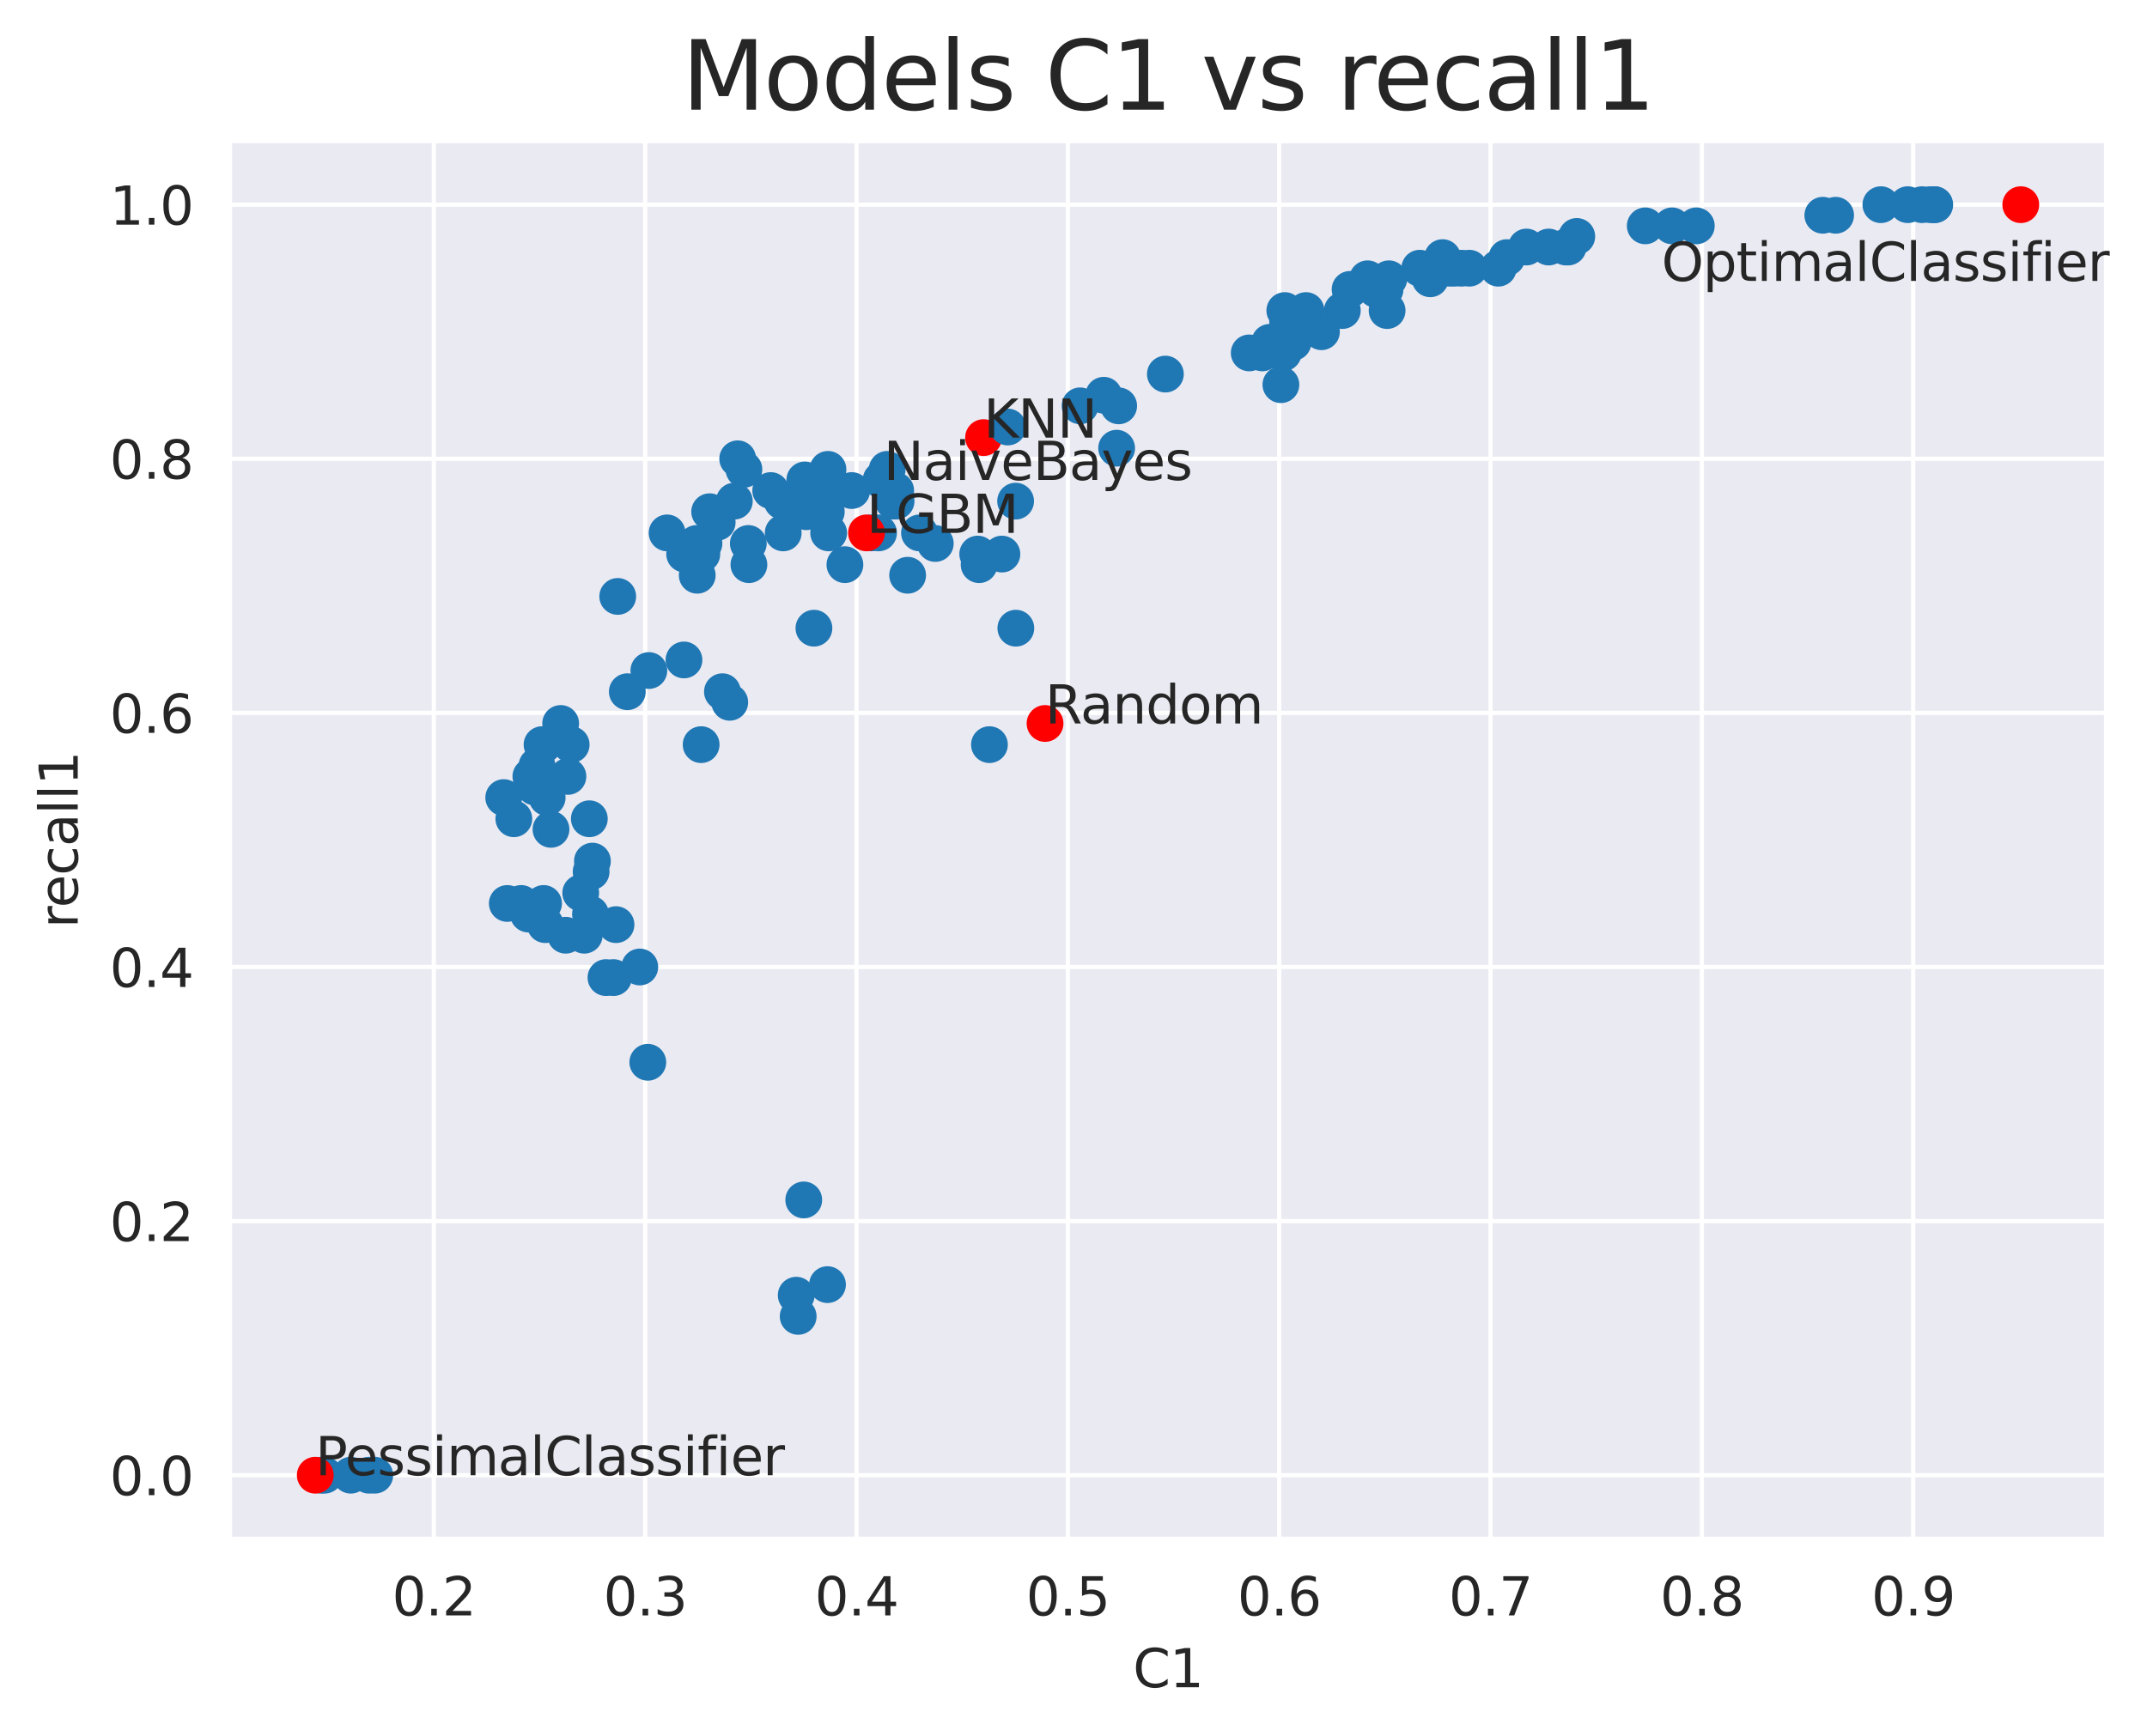 <?xml version="1.0" encoding="utf-8" standalone="no"?>
<!DOCTYPE svg PUBLIC "-//W3C//DTD SVG 1.1//EN"
  "http://www.w3.org/Graphics/SVG/1.1/DTD/svg11.dtd">
<svg xmlns:xlink="http://www.w3.org/1999/xlink" width="408.694pt" height="330.545pt" viewBox="0 0 408.694 330.545" xmlns="http://www.w3.org/2000/svg" version="1.1">
 <defs>
  <style type="text/css">*{stroke-linejoin: round; stroke-linecap: butt}</style>
 </defs>
 <g id="figure_1">
  <g id="patch_1">
   <path d="M 0 330.545 
L 408.694 330.545 
L 408.694 0 
L 0 0 
z
" style="fill: #ffffff"/>
  </g>
  <g id="axes_1">
   <g id="patch_2">
    <path d="M 43.781 292.989 
L 400.901 292.989 
L 400.901 26.877 
L 43.781 26.877 
z
" style="fill: #eaeaf2"/>
   </g>
   <g id="matplotlib.axis_1">
    <g id="xtick_1">
     <g id="line2d_1">
      <path d="M 82.585 292.989 
L 82.585 26.877 
" clip-path="url(#p5be0eecd12)" style="fill: none; stroke: #ffffff; stroke-width: 0.8; stroke-linecap: round"/>
     </g>
     <g id="text_1">
      <!-- 0.2 -->
      <g style="fill: #262626" transform="translate(74.634 307.588) scale(0.1 -0.1)">
       <defs>
        <path id="DejaVuSans-30" d="M 2034 4250 
Q 1547 4250 1301 3770 
Q 1056 3291 1056 2328 
Q 1056 1369 1301 889 
Q 1547 409 2034 409 
Q 2525 409 2770 889 
Q 3016 1369 3016 2328 
Q 3016 3291 2770 3770 
Q 2525 4250 2034 4250 
z
M 2034 4750 
Q 2819 4750 3233 4129 
Q 3647 3509 3647 2328 
Q 3647 1150 3233 529 
Q 2819 -91 2034 -91 
Q 1250 -91 836 529 
Q 422 1150 422 2328 
Q 422 3509 836 4129 
Q 1250 4750 2034 4750 
z
" transform="scale(0.016)"/>
        <path id="DejaVuSans-2e" d="M 684 794 
L 1344 794 
L 1344 0 
L 684 0 
L 684 794 
z
" transform="scale(0.016)"/>
        <path id="DejaVuSans-32" d="M 1228 531 
L 3431 531 
L 3431 0 
L 469 0 
L 469 531 
Q 828 903 1448 1529 
Q 2069 2156 2228 2338 
Q 2531 2678 2651 2914 
Q 2772 3150 2772 3378 
Q 2772 3750 2511 3984 
Q 2250 4219 1831 4219 
Q 1534 4219 1204 4116 
Q 875 4013 500 3803 
L 500 4441 
Q 881 4594 1212 4672 
Q 1544 4750 1819 4750 
Q 2544 4750 2975 4387 
Q 3406 4025 3406 3419 
Q 3406 3131 3298 2873 
Q 3191 2616 2906 2266 
Q 2828 2175 2409 1742 
Q 1991 1309 1228 531 
z
" transform="scale(0.016)"/>
       </defs>
       <use xlink:href="#DejaVuSans-30"/>
       <use xlink:href="#DejaVuSans-2e" x="63.623"/>
       <use xlink:href="#DejaVuSans-32" x="95.41"/>
      </g>
     </g>
    </g>
    <g id="xtick_2">
     <g id="line2d_2">
      <path d="M 122.814 292.989 
L 122.814 26.877 
" clip-path="url(#p5be0eecd12)" style="fill: none; stroke: #ffffff; stroke-width: 0.8; stroke-linecap: round"/>
     </g>
     <g id="text_2">
      <!-- 0.3 -->
      <g style="fill: #262626" transform="translate(114.863 307.588) scale(0.1 -0.1)">
       <defs>
        <path id="DejaVuSans-33" d="M 2597 2516 
Q 3050 2419 3304 2112 
Q 3559 1806 3559 1356 
Q 3559 666 3084 287 
Q 2609 -91 1734 -91 
Q 1441 -91 1130 -33 
Q 819 25 488 141 
L 488 750 
Q 750 597 1062 519 
Q 1375 441 1716 441 
Q 2309 441 2620 675 
Q 2931 909 2931 1356 
Q 2931 1769 2642 2001 
Q 2353 2234 1838 2234 
L 1294 2234 
L 1294 2753 
L 1863 2753 
Q 2328 2753 2575 2939 
Q 2822 3125 2822 3475 
Q 2822 3834 2567 4026 
Q 2313 4219 1838 4219 
Q 1578 4219 1281 4162 
Q 984 4106 628 3988 
L 628 4550 
Q 988 4650 1302 4700 
Q 1616 4750 1894 4750 
Q 2613 4750 3031 4423 
Q 3450 4097 3450 3541 
Q 3450 3153 3228 2886 
Q 3006 2619 2597 2516 
z
" transform="scale(0.016)"/>
       </defs>
       <use xlink:href="#DejaVuSans-30"/>
       <use xlink:href="#DejaVuSans-2e" x="63.623"/>
       <use xlink:href="#DejaVuSans-33" x="95.41"/>
      </g>
     </g>
    </g>
    <g id="xtick_3">
     <g id="line2d_3">
      <path d="M 163.043 292.989 
L 163.043 26.877 
" clip-path="url(#p5be0eecd12)" style="fill: none; stroke: #ffffff; stroke-width: 0.8; stroke-linecap: round"/>
     </g>
     <g id="text_3">
      <!-- 0.4 -->
      <g style="fill: #262626" transform="translate(155.091 307.588) scale(0.1 -0.1)">
       <defs>
        <path id="DejaVuSans-34" d="M 2419 4116 
L 825 1625 
L 2419 1625 
L 2419 4116 
z
M 2253 4666 
L 3047 4666 
L 3047 1625 
L 3713 1625 
L 3713 1100 
L 3047 1100 
L 3047 0 
L 2419 0 
L 2419 1100 
L 313 1100 
L 313 1709 
L 2253 4666 
z
" transform="scale(0.016)"/>
       </defs>
       <use xlink:href="#DejaVuSans-30"/>
       <use xlink:href="#DejaVuSans-2e" x="63.623"/>
       <use xlink:href="#DejaVuSans-34" x="95.41"/>
      </g>
     </g>
    </g>
    <g id="xtick_4">
     <g id="line2d_4">
      <path d="M 203.272 292.989 
L 203.272 26.877 
" clip-path="url(#p5be0eecd12)" style="fill: none; stroke: #ffffff; stroke-width: 0.8; stroke-linecap: round"/>
     </g>
     <g id="text_4">
      <!-- 0.5 -->
      <g style="fill: #262626" transform="translate(195.32 307.588) scale(0.1 -0.1)">
       <defs>
        <path id="DejaVuSans-35" d="M 691 4666 
L 3169 4666 
L 3169 4134 
L 1269 4134 
L 1269 2991 
Q 1406 3038 1543 3061 
Q 1681 3084 1819 3084 
Q 2600 3084 3056 2656 
Q 3513 2228 3513 1497 
Q 3513 744 3044 326 
Q 2575 -91 1722 -91 
Q 1428 -91 1123 -41 
Q 819 9 494 109 
L 494 744 
Q 775 591 1075 516 
Q 1375 441 1709 441 
Q 2250 441 2565 725 
Q 2881 1009 2881 1497 
Q 2881 1984 2565 2268 
Q 2250 2553 1709 2553 
Q 1456 2553 1204 2497 
Q 953 2441 691 2322 
L 691 4666 
z
" transform="scale(0.016)"/>
       </defs>
       <use xlink:href="#DejaVuSans-30"/>
       <use xlink:href="#DejaVuSans-2e" x="63.623"/>
       <use xlink:href="#DejaVuSans-35" x="95.41"/>
      </g>
     </g>
    </g>
    <g id="xtick_5">
     <g id="line2d_5">
      <path d="M 243.501 292.989 
L 243.501 26.877 
" clip-path="url(#p5be0eecd12)" style="fill: none; stroke: #ffffff; stroke-width: 0.8; stroke-linecap: round"/>
     </g>
     <g id="text_5">
      <!-- 0.6 -->
      <g style="fill: #262626" transform="translate(235.549 307.588) scale(0.1 -0.1)">
       <defs>
        <path id="DejaVuSans-36" d="M 2113 2584 
Q 1688 2584 1439 2293 
Q 1191 2003 1191 1497 
Q 1191 994 1439 701 
Q 1688 409 2113 409 
Q 2538 409 2786 701 
Q 3034 994 3034 1497 
Q 3034 2003 2786 2293 
Q 2538 2584 2113 2584 
z
M 3366 4563 
L 3366 3988 
Q 3128 4100 2886 4159 
Q 2644 4219 2406 4219 
Q 1781 4219 1451 3797 
Q 1122 3375 1075 2522 
Q 1259 2794 1537 2939 
Q 1816 3084 2150 3084 
Q 2853 3084 3261 2657 
Q 3669 2231 3669 1497 
Q 3669 778 3244 343 
Q 2819 -91 2113 -91 
Q 1303 -91 875 529 
Q 447 1150 447 2328 
Q 447 3434 972 4092 
Q 1497 4750 2381 4750 
Q 2619 4750 2861 4703 
Q 3103 4656 3366 4563 
z
" transform="scale(0.016)"/>
       </defs>
       <use xlink:href="#DejaVuSans-30"/>
       <use xlink:href="#DejaVuSans-2e" x="63.623"/>
       <use xlink:href="#DejaVuSans-36" x="95.41"/>
      </g>
     </g>
    </g>
    <g id="xtick_6">
     <g id="line2d_6">
      <path d="M 283.729 292.989 
L 283.729 26.877 
" clip-path="url(#p5be0eecd12)" style="fill: none; stroke: #ffffff; stroke-width: 0.8; stroke-linecap: round"/>
     </g>
     <g id="text_6">
      <!-- 0.7 -->
      <g style="fill: #262626" transform="translate(275.778 307.588) scale(0.1 -0.1)">
       <defs>
        <path id="DejaVuSans-37" d="M 525 4666 
L 3525 4666 
L 3525 4397 
L 1831 0 
L 1172 0 
L 2766 4134 
L 525 4134 
L 525 4666 
z
" transform="scale(0.016)"/>
       </defs>
       <use xlink:href="#DejaVuSans-30"/>
       <use xlink:href="#DejaVuSans-2e" x="63.623"/>
       <use xlink:href="#DejaVuSans-37" x="95.41"/>
      </g>
     </g>
    </g>
    <g id="xtick_7">
     <g id="line2d_7">
      <path d="M 323.958 292.989 
L 323.958 26.877 
" clip-path="url(#p5be0eecd12)" style="fill: none; stroke: #ffffff; stroke-width: 0.8; stroke-linecap: round"/>
     </g>
     <g id="text_7">
      <!-- 0.8 -->
      <g style="fill: #262626" transform="translate(316.007 307.588) scale(0.1 -0.1)">
       <defs>
        <path id="DejaVuSans-38" d="M 2034 2216 
Q 1584 2216 1326 1975 
Q 1069 1734 1069 1313 
Q 1069 891 1326 650 
Q 1584 409 2034 409 
Q 2484 409 2743 651 
Q 3003 894 3003 1313 
Q 3003 1734 2745 1975 
Q 2488 2216 2034 2216 
z
M 1403 2484 
Q 997 2584 770 2862 
Q 544 3141 544 3541 
Q 544 4100 942 4425 
Q 1341 4750 2034 4750 
Q 2731 4750 3128 4425 
Q 3525 4100 3525 3541 
Q 3525 3141 3298 2862 
Q 3072 2584 2669 2484 
Q 3125 2378 3379 2068 
Q 3634 1759 3634 1313 
Q 3634 634 3220 271 
Q 2806 -91 2034 -91 
Q 1263 -91 848 271 
Q 434 634 434 1313 
Q 434 1759 690 2068 
Q 947 2378 1403 2484 
z
M 1172 3481 
Q 1172 3119 1398 2916 
Q 1625 2713 2034 2713 
Q 2441 2713 2670 2916 
Q 2900 3119 2900 3481 
Q 2900 3844 2670 4047 
Q 2441 4250 2034 4250 
Q 1625 4250 1398 4047 
Q 1172 3844 1172 3481 
z
" transform="scale(0.016)"/>
       </defs>
       <use xlink:href="#DejaVuSans-30"/>
       <use xlink:href="#DejaVuSans-2e" x="63.623"/>
       <use xlink:href="#DejaVuSans-38" x="95.41"/>
      </g>
     </g>
    </g>
    <g id="xtick_8">
     <g id="line2d_8">
      <path d="M 364.187 292.989 
L 364.187 26.877 
" clip-path="url(#p5be0eecd12)" style="fill: none; stroke: #ffffff; stroke-width: 0.8; stroke-linecap: round"/>
     </g>
     <g id="text_8">
      <!-- 0.9 -->
      <g style="fill: #262626" transform="translate(356.236 307.588) scale(0.1 -0.1)">
       <defs>
        <path id="DejaVuSans-39" d="M 703 97 
L 703 672 
Q 941 559 1184 500 
Q 1428 441 1663 441 
Q 2288 441 2617 861 
Q 2947 1281 2994 2138 
Q 2813 1869 2534 1725 
Q 2256 1581 1919 1581 
Q 1219 1581 811 2004 
Q 403 2428 403 3163 
Q 403 3881 828 4315 
Q 1253 4750 1959 4750 
Q 2769 4750 3195 4129 
Q 3622 3509 3622 2328 
Q 3622 1225 3098 567 
Q 2575 -91 1691 -91 
Q 1453 -91 1209 -44 
Q 966 3 703 97 
z
M 1959 2075 
Q 2384 2075 2632 2365 
Q 2881 2656 2881 3163 
Q 2881 3666 2632 3958 
Q 2384 4250 1959 4250 
Q 1534 4250 1286 3958 
Q 1038 3666 1038 3163 
Q 1038 2656 1286 2365 
Q 1534 2075 1959 2075 
z
" transform="scale(0.016)"/>
       </defs>
       <use xlink:href="#DejaVuSans-30"/>
       <use xlink:href="#DejaVuSans-2e" x="63.623"/>
       <use xlink:href="#DejaVuSans-39" x="95.41"/>
      </g>
     </g>
    </g>
    <g id="text_9">
     <!-- C1 -->
     <g style="fill: #262626" transform="translate(215.669 321.266) scale(0.1 -0.1)">
      <defs>
       <path id="DejaVuSans-43" d="M 4122 4306 
L 4122 3641 
Q 3803 3938 3442 4084 
Q 3081 4231 2675 4231 
Q 1875 4231 1450 3742 
Q 1025 3253 1025 2328 
Q 1025 1406 1450 917 
Q 1875 428 2675 428 
Q 3081 428 3442 575 
Q 3803 722 4122 1019 
L 4122 359 
Q 3791 134 3420 21 
Q 3050 -91 2638 -91 
Q 1578 -91 968 557 
Q 359 1206 359 2328 
Q 359 3453 968 4101 
Q 1578 4750 2638 4750 
Q 3056 4750 3426 4639 
Q 3797 4528 4122 4306 
z
" transform="scale(0.016)"/>
       <path id="DejaVuSans-31" d="M 794 531 
L 1825 531 
L 1825 4091 
L 703 3866 
L 703 4441 
L 1819 4666 
L 2450 4666 
L 2450 531 
L 3481 531 
L 3481 0 
L 794 0 
L 794 531 
z
" transform="scale(0.016)"/>
      </defs>
      <use xlink:href="#DejaVuSans-43"/>
      <use xlink:href="#DejaVuSans-31" x="69.824"/>
     </g>
    </g>
   </g>
   <g id="matplotlib.axis_2">
    <g id="ytick_1">
     <g id="line2d_9">
      <path d="M 43.781 280.893 
L 400.901 280.893 
" clip-path="url(#p5be0eecd12)" style="fill: none; stroke: #ffffff; stroke-width: 0.8; stroke-linecap: round"/>
     </g>
     <g id="text_10">
      <!-- 0.0 -->
      <g style="fill: #262626" transform="translate(20.878 284.692) scale(0.1 -0.1)">
       <use xlink:href="#DejaVuSans-30"/>
       <use xlink:href="#DejaVuSans-2e" x="63.623"/>
       <use xlink:href="#DejaVuSans-30" x="95.41"/>
      </g>
     </g>
    </g>
    <g id="ytick_2">
     <g id="line2d_10">
      <path d="M 43.781 232.509 
L 400.901 232.509 
" clip-path="url(#p5be0eecd12)" style="fill: none; stroke: #ffffff; stroke-width: 0.8; stroke-linecap: round"/>
     </g>
     <g id="text_11">
      <!-- 0.2 -->
      <g style="fill: #262626" transform="translate(20.878 236.308) scale(0.1 -0.1)">
       <use xlink:href="#DejaVuSans-30"/>
       <use xlink:href="#DejaVuSans-2e" x="63.623"/>
       <use xlink:href="#DejaVuSans-32" x="95.41"/>
      </g>
     </g>
    </g>
    <g id="ytick_3">
     <g id="line2d_11">
      <path d="M 43.781 184.125 
L 400.901 184.125 
" clip-path="url(#p5be0eecd12)" style="fill: none; stroke: #ffffff; stroke-width: 0.8; stroke-linecap: round"/>
     </g>
     <g id="text_12">
      <!-- 0.4 -->
      <g style="fill: #262626" transform="translate(20.878 187.924) scale(0.1 -0.1)">
       <use xlink:href="#DejaVuSans-30"/>
       <use xlink:href="#DejaVuSans-2e" x="63.623"/>
       <use xlink:href="#DejaVuSans-34" x="95.41"/>
      </g>
     </g>
    </g>
    <g id="ytick_4">
     <g id="line2d_12">
      <path d="M 43.781 135.741 
L 400.901 135.741 
" clip-path="url(#p5be0eecd12)" style="fill: none; stroke: #ffffff; stroke-width: 0.8; stroke-linecap: round"/>
     </g>
     <g id="text_13">
      <!-- 0.6 -->
      <g style="fill: #262626" transform="translate(20.878 139.54) scale(0.1 -0.1)">
       <use xlink:href="#DejaVuSans-30"/>
       <use xlink:href="#DejaVuSans-2e" x="63.623"/>
       <use xlink:href="#DejaVuSans-36" x="95.41"/>
      </g>
     </g>
    </g>
    <g id="ytick_5">
     <g id="line2d_13">
      <path d="M 43.781 87.357 
L 400.901 87.357 
" clip-path="url(#p5be0eecd12)" style="fill: none; stroke: #ffffff; stroke-width: 0.8; stroke-linecap: round"/>
     </g>
     <g id="text_14">
      <!-- 0.8 -->
      <g style="fill: #262626" transform="translate(20.878 91.156) scale(0.1 -0.1)">
       <use xlink:href="#DejaVuSans-30"/>
       <use xlink:href="#DejaVuSans-2e" x="63.623"/>
       <use xlink:href="#DejaVuSans-38" x="95.41"/>
      </g>
     </g>
    </g>
    <g id="ytick_6">
     <g id="line2d_14">
      <path d="M 43.781 38.973 
L 400.901 38.973 
" clip-path="url(#p5be0eecd12)" style="fill: none; stroke: #ffffff; stroke-width: 0.8; stroke-linecap: round"/>
     </g>
     <g id="text_15">
      <!-- 1.0 -->
      <g style="fill: #262626" transform="translate(20.878 42.772) scale(0.1 -0.1)">
       <use xlink:href="#DejaVuSans-31"/>
       <use xlink:href="#DejaVuSans-2e" x="63.623"/>
       <use xlink:href="#DejaVuSans-30" x="95.41"/>
      </g>
     </g>
    </g>
    <g id="text_16">
     <!-- recall1 -->
     <g style="fill: #262626" transform="translate(14.798 176.725) rotate(-90) scale(0.1 -0.1)">
      <defs>
       <path id="DejaVuSans-72" d="M 2631 2963 
Q 2534 3019 2420 3045 
Q 2306 3072 2169 3072 
Q 1681 3072 1420 2755 
Q 1159 2438 1159 1844 
L 1159 0 
L 581 0 
L 581 3500 
L 1159 3500 
L 1159 2956 
Q 1341 3275 1631 3429 
Q 1922 3584 2338 3584 
Q 2397 3584 2469 3576 
Q 2541 3569 2628 3553 
L 2631 2963 
z
" transform="scale(0.016)"/>
       <path id="DejaVuSans-65" d="M 3597 1894 
L 3597 1613 
L 953 1613 
Q 991 1019 1311 708 
Q 1631 397 2203 397 
Q 2534 397 2845 478 
Q 3156 559 3463 722 
L 3463 178 
Q 3153 47 2828 -22 
Q 2503 -91 2169 -91 
Q 1331 -91 842 396 
Q 353 884 353 1716 
Q 353 2575 817 3079 
Q 1281 3584 2069 3584 
Q 2775 3584 3186 3129 
Q 3597 2675 3597 1894 
z
M 3022 2063 
Q 3016 2534 2758 2815 
Q 2500 3097 2075 3097 
Q 1594 3097 1305 2825 
Q 1016 2553 972 2059 
L 3022 2063 
z
" transform="scale(0.016)"/>
       <path id="DejaVuSans-63" d="M 3122 3366 
L 3122 2828 
Q 2878 2963 2633 3030 
Q 2388 3097 2138 3097 
Q 1578 3097 1268 2742 
Q 959 2388 959 1747 
Q 959 1106 1268 751 
Q 1578 397 2138 397 
Q 2388 397 2633 464 
Q 2878 531 3122 666 
L 3122 134 
Q 2881 22 2623 -34 
Q 2366 -91 2075 -91 
Q 1284 -91 818 406 
Q 353 903 353 1747 
Q 353 2603 823 3093 
Q 1294 3584 2113 3584 
Q 2378 3584 2631 3529 
Q 2884 3475 3122 3366 
z
" transform="scale(0.016)"/>
       <path id="DejaVuSans-61" d="M 2194 1759 
Q 1497 1759 1228 1600 
Q 959 1441 959 1056 
Q 959 750 1161 570 
Q 1363 391 1709 391 
Q 2188 391 2477 730 
Q 2766 1069 2766 1631 
L 2766 1759 
L 2194 1759 
z
M 3341 1997 
L 3341 0 
L 2766 0 
L 2766 531 
Q 2569 213 2275 61 
Q 1981 -91 1556 -91 
Q 1019 -91 701 211 
Q 384 513 384 1019 
Q 384 1609 779 1909 
Q 1175 2209 1959 2209 
L 2766 2209 
L 2766 2266 
Q 2766 2663 2505 2880 
Q 2244 3097 1772 3097 
Q 1472 3097 1187 3025 
Q 903 2953 641 2809 
L 641 3341 
Q 956 3463 1253 3523 
Q 1550 3584 1831 3584 
Q 2591 3584 2966 3190 
Q 3341 2797 3341 1997 
z
" transform="scale(0.016)"/>
       <path id="DejaVuSans-6c" d="M 603 4863 
L 1178 4863 
L 1178 0 
L 603 0 
L 603 4863 
z
" transform="scale(0.016)"/>
      </defs>
      <use xlink:href="#DejaVuSans-72"/>
      <use xlink:href="#DejaVuSans-65" x="38.863"/>
      <use xlink:href="#DejaVuSans-63" x="100.387"/>
      <use xlink:href="#DejaVuSans-61" x="155.367"/>
      <use xlink:href="#DejaVuSans-6c" x="216.646"/>
      <use xlink:href="#DejaVuSans-6c" x="244.43"/>
      <use xlink:href="#DejaVuSans-31" x="272.213"/>
     </g>
    </g>
   </g>
   <g id="PathCollection_1">
    <defs>
     <path id="C0_0_90211c03c5" d="M 0 3 
C 0.796 3 1.559 2.684 2.121 2.121 
C 2.684 1.559 3 0.796 3 -0 
C 3 -0.796 2.684 -1.559 2.121 -2.121 
C 1.559 -2.684 0.796 -3 0 -3 
C -0.796 -3 -1.559 -2.684 -2.121 -2.121 
C -2.684 -1.559 -3 -0.796 -3 0 
C -3 0.796 -2.684 1.559 -2.121 2.121 
C -1.559 2.684 -0.796 3 0 3 
z
"/>
    </defs>
    <g clip-path="url(#p5be0eecd12)">
     <use xlink:href="#C0_0_90211c03c5" x="193.372" y="119.613" style="fill: #1f77b4; stroke: #1f77b4"/>
    </g>
    <g clip-path="url(#p5be0eecd12)">
     <use xlink:href="#C0_0_90211c03c5" x="188.346" y="141.789" style="fill: #1f77b4; stroke: #1f77b4"/>
    </g>
    <g clip-path="url(#p5be0eecd12)">
     <use xlink:href="#C0_0_90211c03c5" x="154.938" y="119.613" style="fill: #1f77b4; stroke: #1f77b4"/>
    </g>
    <g clip-path="url(#p5be0eecd12)">
     <use xlink:href="#C0_0_90211c03c5" x="190.717" y="105.501" style="fill: #1f77b4; stroke: #1f77b4"/>
    </g>
    <g clip-path="url(#p5be0eecd12)">
     <use xlink:href="#C0_0_90211c03c5" x="186.114" y="105.501" style="fill: #1f77b4; stroke: #1f77b4"/>
    </g>
    <g clip-path="url(#p5be0eecd12)">
     <use xlink:href="#C0_0_90211c03c5" x="168.198" y="91.389" style="fill: #ff0000; stroke: #ff0000"/>
    </g>
    <g clip-path="url(#p5be0eecd12)">
     <use xlink:href="#C0_0_90211c03c5" x="322.901" y="43.005" style="fill: #1f77b4; stroke: #1f77b4"/>
    </g>
    <g clip-path="url(#p5be0eecd12)">
     <use xlink:href="#C0_0_90211c03c5" x="286.839" y="49.053" style="fill: #1f77b4; stroke: #1f77b4"/>
    </g>
    <g clip-path="url(#p5be0eecd12)">
     <use xlink:href="#C0_0_90211c03c5" x="279.687" y="51.069" style="fill: #1f77b4; stroke: #1f77b4"/>
    </g>
    <g clip-path="url(#p5be0eecd12)">
     <use xlink:href="#C0_0_90211c03c5" x="290.567" y="47.037" style="fill: #1f77b4; stroke: #1f77b4"/>
    </g>
    <g clip-path="url(#p5be0eecd12)">
     <use xlink:href="#C0_0_90211c03c5" x="349.42" y="40.989" style="fill: #1f77b4; stroke: #1f77b4"/>
    </g>
    <g clip-path="url(#p5be0eecd12)">
     <use xlink:href="#C0_0_90211c03c5" x="212.558" y="85.341" style="fill: #1f77b4; stroke: #1f77b4"/>
    </g>
    <g clip-path="url(#p5be0eecd12)">
     <use xlink:href="#C0_0_90211c03c5" x="193.328" y="95.421" style="fill: #1f77b4; stroke: #1f77b4"/>
    </g>
    <g clip-path="url(#p5be0eecd12)">
     <use xlink:href="#C0_0_90211c03c5" x="157.738" y="101.469" style="fill: #1f77b4; stroke: #1f77b4"/>
    </g>
    <g clip-path="url(#p5be0eecd12)">
     <use xlink:href="#C0_0_90211c03c5" x="154.492" y="93.405" style="fill: #1f77b4; stroke: #1f77b4"/>
    </g>
    <g clip-path="url(#p5be0eecd12)">
     <use xlink:href="#C0_0_90211c03c5" x="133.465" y="141.789" style="fill: #1f77b4; stroke: #1f77b4"/>
    </g>
    <g clip-path="url(#p5be0eecd12)">
     <use xlink:href="#C0_0_90211c03c5" x="61.781" y="280.893" style="fill: #1f77b4; stroke: #1f77b4"/>
    </g>
    <g clip-path="url(#p5be0eecd12)">
     <use xlink:href="#C0_0_90211c03c5" x="123.313" y="202.269" style="fill: #1f77b4; stroke: #1f77b4"/>
    </g>
    <g clip-path="url(#p5be0eecd12)">
     <use xlink:href="#C0_0_90211c03c5" x="115.348" y="186.141" style="fill: #1f77b4; stroke: #1f77b4"/>
    </g>
    <g clip-path="url(#p5be0eecd12)">
     <use xlink:href="#C0_0_90211c03c5" x="107.684" y="178.077" style="fill: #1f77b4; stroke: #1f77b4"/>
    </g>
    <g clip-path="url(#p5be0eecd12)">
     <use xlink:href="#C0_0_90211c03c5" x="157.518" y="244.605" style="fill: #1f77b4; stroke: #1f77b4"/>
    </g>
    <g clip-path="url(#p5be0eecd12)">
     <use xlink:href="#C0_0_90211c03c5" x="186.381" y="107.517" style="fill: #1f77b4; stroke: #1f77b4"/>
    </g>
    <g clip-path="url(#p5be0eecd12)">
     <use xlink:href="#C0_0_90211c03c5" x="138.914" y="133.725" style="fill: #1f77b4; stroke: #1f77b4"/>
    </g>
    <g clip-path="url(#p5be0eecd12)">
     <use xlink:href="#C0_0_90211c03c5" x="187.226" y="83.325" style="fill: #ff0000; stroke: #ff0000"/>
    </g>
    <g clip-path="url(#p5be0eecd12)">
     <use xlink:href="#C0_0_90211c03c5" x="168.158" y="91.389" style="fill: #1f77b4; stroke: #1f77b4"/>
    </g>
    <g clip-path="url(#p5be0eecd12)">
     <use xlink:href="#C0_0_90211c03c5" x="168.882" y="89.373" style="fill: #1f77b4; stroke: #1f77b4"/>
    </g>
    <g clip-path="url(#p5be0eecd12)">
     <use xlink:href="#C0_0_90211c03c5" x="156.786" y="93.405" style="fill: #1f77b4; stroke: #1f77b4"/>
    </g>
    <g clip-path="url(#p5be0eecd12)">
     <use xlink:href="#C0_0_90211c03c5" x="256.997" y="55.101" style="fill: #1f77b4; stroke: #1f77b4"/>
    </g>
    <g clip-path="url(#p5be0eecd12)">
     <use xlink:href="#C0_0_90211c03c5" x="255.519" y="59.133" style="fill: #1f77b4; stroke: #1f77b4"/>
    </g>
    <g clip-path="url(#p5be0eecd12)">
     <use xlink:href="#C0_0_90211c03c5" x="245.765" y="61.149" style="fill: #1f77b4; stroke: #1f77b4"/>
    </g>
    <g clip-path="url(#p5be0eecd12)">
     <use xlink:href="#C0_0_90211c03c5" x="244.572" y="59.133" style="fill: #1f77b4; stroke: #1f77b4"/>
    </g>
    <g clip-path="url(#p5be0eecd12)">
     <use xlink:href="#C0_0_90211c03c5" x="248.603" y="59.133" style="fill: #1f77b4; stroke: #1f77b4"/>
    </g>
    <g clip-path="url(#p5be0eecd12)">
     <use xlink:href="#C0_0_90211c03c5" x="261.943" y="55.101" style="fill: #1f77b4; stroke: #1f77b4"/>
    </g>
    <g clip-path="url(#p5be0eecd12)">
     <use xlink:href="#C0_0_90211c03c5" x="140.427" y="87.357" style="fill: #1f77b4; stroke: #1f77b4"/>
    </g>
    <g clip-path="url(#p5be0eecd12)">
     <use xlink:href="#C0_0_90211c03c5" x="141.608" y="89.373" style="fill: #1f77b4; stroke: #1f77b4"/>
    </g>
    <g clip-path="url(#p5be0eecd12)">
     <use xlink:href="#C0_0_90211c03c5" x="139.785" y="95.421" style="fill: #1f77b4; stroke: #1f77b4"/>
    </g>
    <g clip-path="url(#p5be0eecd12)">
     <use xlink:href="#C0_0_90211c03c5" x="135.087" y="97.437" style="fill: #1f77b4; stroke: #1f77b4"/>
    </g>
    <g clip-path="url(#p5be0eecd12)">
     <use xlink:href="#C0_0_90211c03c5" x="136.52" y="99.453" style="fill: #1f77b4; stroke: #1f77b4"/>
    </g>
    <g clip-path="url(#p5be0eecd12)">
     <use xlink:href="#C0_0_90211c03c5" x="134.004" y="103.485" style="fill: #1f77b4; stroke: #1f77b4"/>
    </g>
    <g clip-path="url(#p5be0eecd12)">
     <use xlink:href="#C0_0_90211c03c5" x="103.181" y="141.789" style="fill: #1f77b4; stroke: #1f77b4"/>
    </g>
    <g clip-path="url(#p5be0eecd12)">
     <use xlink:href="#C0_0_90211c03c5" x="108.106" y="147.837" style="fill: #1f77b4; stroke: #1f77b4"/>
    </g>
    <g clip-path="url(#p5be0eecd12)">
     <use xlink:href="#C0_0_90211c03c5" x="102.217" y="145.821" style="fill: #1f77b4; stroke: #1f77b4"/>
    </g>
    <g clip-path="url(#p5be0eecd12)">
     <use xlink:href="#C0_0_90211c03c5" x="101.055" y="147.837" style="fill: #1f77b4; stroke: #1f77b4"/>
    </g>
    <g clip-path="url(#p5be0eecd12)">
     <use xlink:href="#C0_0_90211c03c5" x="101.696" y="147.837" style="fill: #1f77b4; stroke: #1f77b4"/>
    </g>
    <g clip-path="url(#p5be0eecd12)">
     <use xlink:href="#C0_0_90211c03c5" x="101.806" y="149.853" style="fill: #1f77b4; stroke: #1f77b4"/>
    </g>
    <g clip-path="url(#p5be0eecd12)">
     <use xlink:href="#C0_0_90211c03c5" x="300.15" y="45.021" style="fill: #1f77b4; stroke: #1f77b4"/>
    </g>
    <g clip-path="url(#p5be0eecd12)">
     <use xlink:href="#C0_0_90211c03c5" x="272.258" y="53.085" style="fill: #1f77b4; stroke: #1f77b4"/>
    </g>
    <g clip-path="url(#p5be0eecd12)">
     <use xlink:href="#C0_0_90211c03c5" x="246.141" y="65.181" style="fill: #1f77b4; stroke: #1f77b4"/>
    </g>
    <g clip-path="url(#p5be0eecd12)">
     <use xlink:href="#C0_0_90211c03c5" x="367.456" y="38.973" style="fill: #1f77b4; stroke: #1f77b4"/>
    </g>
    <g clip-path="url(#p5be0eecd12)">
     <use xlink:href="#C0_0_90211c03c5" x="278.189" y="51.069" style="fill: #1f77b4; stroke: #1f77b4"/>
    </g>
    <g clip-path="url(#p5be0eecd12)">
     <use xlink:href="#C0_0_90211c03c5" x="251.548" y="63.165" style="fill: #1f77b4; stroke: #1f77b4"/>
    </g>
    <g clip-path="url(#p5be0eecd12)">
     <use xlink:href="#C0_0_90211c03c5" x="365.866" y="38.973" style="fill: #1f77b4; stroke: #1f77b4"/>
    </g>
    <g clip-path="url(#p5be0eecd12)">
     <use xlink:href="#C0_0_90211c03c5" x="294.794" y="47.037" style="fill: #1f77b4; stroke: #1f77b4"/>
    </g>
    <g clip-path="url(#p5be0eecd12)">
     <use xlink:href="#C0_0_90211c03c5" x="264.044" y="59.133" style="fill: #1f77b4; stroke: #1f77b4"/>
    </g>
    <g clip-path="url(#p5be0eecd12)">
     <use xlink:href="#C0_0_90211c03c5" x="191.832" y="81.309" style="fill: #1f77b4; stroke: #1f77b4"/>
    </g>
    <g clip-path="url(#p5be0eecd12)">
     <use xlink:href="#C0_0_90211c03c5" x="170.2" y="93.405" style="fill: #1f77b4; stroke: #1f77b4"/>
    </g>
    <g clip-path="url(#p5be0eecd12)">
     <use xlink:href="#C0_0_90211c03c5" x="146.709" y="93.405" style="fill: #1f77b4; stroke: #1f77b4"/>
    </g>
    <g clip-path="url(#p5be0eecd12)">
     <use xlink:href="#C0_0_90211c03c5" x="298.498" y="47.037" style="fill: #1f77b4; stroke: #1f77b4"/>
    </g>
    <g clip-path="url(#p5be0eecd12)">
     <use xlink:href="#C0_0_90211c03c5" x="142.447" y="103.485" style="fill: #1f77b4; stroke: #1f77b4"/>
    </g>
    <g clip-path="url(#p5be0eecd12)">
     <use xlink:href="#C0_0_90211c03c5" x="167.728" y="91.389" style="fill: #1f77b4; stroke: #1f77b4"/>
    </g>
    <g clip-path="url(#p5be0eecd12)">
     <use xlink:href="#C0_0_90211c03c5" x="298.095" y="47.037" style="fill: #1f77b4; stroke: #1f77b4"/>
    </g>
    <g clip-path="url(#p5be0eecd12)">
     <use xlink:href="#C0_0_90211c03c5" x="130.197" y="125.661" style="fill: #1f77b4; stroke: #1f77b4"/>
    </g>
    <g clip-path="url(#p5be0eecd12)">
     <use xlink:href="#C0_0_90211c03c5" x="160.834" y="107.517" style="fill: #1f77b4; stroke: #1f77b4"/>
    </g>
    <g clip-path="url(#p5be0eecd12)">
     <use xlink:href="#C0_0_90211c03c5" x="119.415" y="131.709" style="fill: #1f77b4; stroke: #1f77b4"/>
    </g>
    <g clip-path="url(#p5be0eecd12)">
     <use xlink:href="#C0_0_90211c03c5" x="108.725" y="141.789" style="fill: #1f77b4; stroke: #1f77b4"/>
    </g>
    <g clip-path="url(#p5be0eecd12)">
     <use xlink:href="#C0_0_90211c03c5" x="112.77" y="163.965" style="fill: #1f77b4; stroke: #1f77b4"/>
    </g>
    <g clip-path="url(#p5be0eecd12)">
     <use xlink:href="#C0_0_90211c03c5" x="285.2" y="51.069" style="fill: #1f77b4; stroke: #1f77b4"/>
    </g>
    <g clip-path="url(#p5be0eecd12)">
     <use xlink:href="#C0_0_90211c03c5" x="104.885" y="157.917" style="fill: #1f77b4; stroke: #1f77b4"/>
    </g>
    <g clip-path="url(#p5be0eecd12)">
     <use xlink:href="#C0_0_90211c03c5" x="112.404" y="174.045" style="fill: #1f77b4; stroke: #1f77b4"/>
    </g>
    <g clip-path="url(#p5be0eecd12)">
     <use xlink:href="#C0_0_90211c03c5" x="243.827" y="73.245" style="fill: #1f77b4; stroke: #1f77b4"/>
    </g>
    <g clip-path="url(#p5be0eecd12)">
     <use xlink:href="#C0_0_90211c03c5" x="117.258" y="176.061" style="fill: #1f77b4; stroke: #1f77b4"/>
    </g>
    <g clip-path="url(#p5be0eecd12)">
     <use xlink:href="#C0_0_90211c03c5" x="121.785" y="184.125" style="fill: #1f77b4; stroke: #1f77b4"/>
    </g>
    <g clip-path="url(#p5be0eecd12)">
     <use xlink:href="#C0_0_90211c03c5" x="276.809" y="51.069" style="fill: #1f77b4; stroke: #1f77b4"/>
    </g>
    <g clip-path="url(#p5be0eecd12)">
     <use xlink:href="#C0_0_90211c03c5" x="263.637" y="55.101" style="fill: #1f77b4; stroke: #1f77b4"/>
    </g>
    <g clip-path="url(#p5be0eecd12)">
     <use xlink:href="#C0_0_90211c03c5" x="241.71" y="65.181" style="fill: #1f77b4; stroke: #1f77b4"/>
    </g>
    <g clip-path="url(#p5be0eecd12)">
     <use xlink:href="#C0_0_90211c03c5" x="245.098" y="61.149" style="fill: #1f77b4; stroke: #1f77b4"/>
    </g>
    <g clip-path="url(#p5be0eecd12)">
     <use xlink:href="#C0_0_90211c03c5" x="246.255" y="61.149" style="fill: #1f77b4; stroke: #1f77b4"/>
    </g>
    <g clip-path="url(#p5be0eecd12)">
     <use xlink:href="#C0_0_90211c03c5" x="244.273" y="67.197" style="fill: #1f77b4; stroke: #1f77b4"/>
    </g>
    <g clip-path="url(#p5be0eecd12)">
     <use xlink:href="#C0_0_90211c03c5" x="210.104" y="75.261" style="fill: #1f77b4; stroke: #1f77b4"/>
    </g>
    <g clip-path="url(#p5be0eecd12)">
     <use xlink:href="#C0_0_90211c03c5" x="170.501" y="93.405" style="fill: #1f77b4; stroke: #1f77b4"/>
    </g>
    <g clip-path="url(#p5be0eecd12)">
     <use xlink:href="#C0_0_90211c03c5" x="153.197" y="91.389" style="fill: #1f77b4; stroke: #1f77b4"/>
    </g>
    <g clip-path="url(#p5be0eecd12)">
     <use xlink:href="#C0_0_90211c03c5" x="157.607" y="89.373" style="fill: #1f77b4; stroke: #1f77b4"/>
    </g>
    <g clip-path="url(#p5be0eecd12)">
     <use xlink:href="#C0_0_90211c03c5" x="170.576" y="95.421" style="fill: #1f77b4; stroke: #1f77b4"/>
    </g>
    <g clip-path="url(#p5be0eecd12)">
     <use xlink:href="#C0_0_90211c03c5" x="172.772" y="109.533" style="fill: #1f77b4; stroke: #1f77b4"/>
    </g>
    <g clip-path="url(#p5be0eecd12)">
     <use xlink:href="#C0_0_90211c03c5" x="117.589" y="113.565" style="fill: #1f77b4; stroke: #1f77b4"/>
    </g>
    <g clip-path="url(#p5be0eecd12)">
     <use xlink:href="#C0_0_90211c03c5" x="103.478" y="141.789" style="fill: #1f77b4; stroke: #1f77b4"/>
    </g>
    <g clip-path="url(#p5be0eecd12)">
     <use xlink:href="#C0_0_90211c03c5" x="104.159" y="151.869" style="fill: #1f77b4; stroke: #1f77b4"/>
    </g>
    <g clip-path="url(#p5be0eecd12)">
     <use xlink:href="#C0_0_90211c03c5" x="112.184" y="155.901" style="fill: #1f77b4; stroke: #1f77b4"/>
    </g>
    <g clip-path="url(#p5be0eecd12)">
     <use xlink:href="#C0_0_90211c03c5" x="112.525" y="165.981" style="fill: #1f77b4; stroke: #1f77b4"/>
    </g>
    <g clip-path="url(#p5be0eecd12)">
     <use xlink:href="#C0_0_90211c03c5" x="116.779" y="186.141" style="fill: #1f77b4; stroke: #1f77b4"/>
    </g>
    <g clip-path="url(#p5be0eecd12)">
     <use xlink:href="#C0_0_90211c03c5" x="318.279" y="43.005" style="fill: #1f77b4; stroke: #1f77b4"/>
    </g>
    <g clip-path="url(#p5be0eecd12)">
     <use xlink:href="#C0_0_90211c03c5" x="346.985" y="40.989" style="fill: #1f77b4; stroke: #1f77b4"/>
    </g>
    <g clip-path="url(#p5be0eecd12)">
     <use xlink:href="#C0_0_90211c03c5" x="313.185" y="43.005" style="fill: #1f77b4; stroke: #1f77b4"/>
    </g>
    <g clip-path="url(#p5be0eecd12)">
     <use xlink:href="#C0_0_90211c03c5" x="264.372" y="53.085" style="fill: #1f77b4; stroke: #1f77b4"/>
    </g>
    <g clip-path="url(#p5be0eecd12)">
     <use xlink:href="#C0_0_90211c03c5" x="274.599" y="49.053" style="fill: #1f77b4; stroke: #1f77b4"/>
    </g>
    <g clip-path="url(#p5be0eecd12)">
     <use xlink:href="#C0_0_90211c03c5" x="275.791" y="51.069" style="fill: #1f77b4; stroke: #1f77b4"/>
    </g>
    <g clip-path="url(#p5be0eecd12)">
     <use xlink:href="#C0_0_90211c03c5" x="270.264" y="51.069" style="fill: #1f77b4; stroke: #1f77b4"/>
    </g>
    <g clip-path="url(#p5be0eecd12)">
     <use xlink:href="#C0_0_90211c03c5" x="260.329" y="53.085" style="fill: #1f77b4; stroke: #1f77b4"/>
    </g>
    <g clip-path="url(#p5be0eecd12)">
     <use xlink:href="#C0_0_90211c03c5" x="263.621" y="55.101" style="fill: #1f77b4; stroke: #1f77b4"/>
    </g>
    <g clip-path="url(#p5be0eecd12)">
     <use xlink:href="#C0_0_90211c03c5" x="132.722" y="109.533" style="fill: #1f77b4; stroke: #1f77b4"/>
    </g>
    <g clip-path="url(#p5be0eecd12)">
     <use xlink:href="#C0_0_90211c03c5" x="132.585" y="103.485" style="fill: #1f77b4; stroke: #1f77b4"/>
    </g>
    <g clip-path="url(#p5be0eecd12)">
     <use xlink:href="#C0_0_90211c03c5" x="126.984" y="101.469" style="fill: #1f77b4; stroke: #1f77b4"/>
    </g>
    <g clip-path="url(#p5be0eecd12)">
     <use xlink:href="#C0_0_90211c03c5" x="178.038" y="103.485" style="fill: #1f77b4; stroke: #1f77b4"/>
    </g>
    <g clip-path="url(#p5be0eecd12)">
     <use xlink:href="#C0_0_90211c03c5" x="170.046" y="95.421" style="fill: #1f77b4; stroke: #1f77b4"/>
    </g>
    <g clip-path="url(#p5be0eecd12)">
     <use xlink:href="#C0_0_90211c03c5" x="162.13" y="93.405" style="fill: #1f77b4; stroke: #1f77b4"/>
    </g>
    <g clip-path="url(#p5be0eecd12)">
     <use xlink:href="#C0_0_90211c03c5" x="149.087" y="101.469" style="fill: #1f77b4; stroke: #1f77b4"/>
    </g>
    <g clip-path="url(#p5be0eecd12)">
     <use xlink:href="#C0_0_90211c03c5" x="167.236" y="101.469" style="fill: #1f77b4; stroke: #1f77b4"/>
    </g>
    <g clip-path="url(#p5be0eecd12)">
     <use xlink:href="#C0_0_90211c03c5" x="156.929" y="97.437" style="fill: #1f77b4; stroke: #1f77b4"/>
    </g>
    <g clip-path="url(#p5be0eecd12)">
     <use xlink:href="#C0_0_90211c03c5" x="152.997" y="228.477" style="fill: #1f77b4; stroke: #1f77b4"/>
    </g>
    <g clip-path="url(#p5be0eecd12)">
     <use xlink:href="#C0_0_90211c03c5" x="151.939" y="250.653" style="fill: #1f77b4; stroke: #1f77b4"/>
    </g>
    <g clip-path="url(#p5be0eecd12)">
     <use xlink:href="#C0_0_90211c03c5" x="151.566" y="246.621" style="fill: #1f77b4; stroke: #1f77b4"/>
    </g>
    <g clip-path="url(#p5be0eecd12)">
     <use xlink:href="#C0_0_90211c03c5" x="111.215" y="178.077" style="fill: #1f77b4; stroke: #1f77b4"/>
    </g>
    <g clip-path="url(#p5be0eecd12)">
     <use xlink:href="#C0_0_90211c03c5" x="100.589" y="174.045" style="fill: #1f77b4; stroke: #1f77b4"/>
    </g>
    <g clip-path="url(#p5be0eecd12)">
     <use xlink:href="#C0_0_90211c03c5" x="103.472" y="172.029" style="fill: #1f77b4; stroke: #1f77b4"/>
    </g>
    <g clip-path="url(#p5be0eecd12)">
     <use xlink:href="#C0_0_90211c03c5" x="110.545" y="170.013" style="fill: #1f77b4; stroke: #1f77b4"/>
    </g>
    <g clip-path="url(#p5be0eecd12)">
     <use xlink:href="#C0_0_90211c03c5" x="103.8" y="176.061" style="fill: #1f77b4; stroke: #1f77b4"/>
    </g>
    <g clip-path="url(#p5be0eecd12)">
     <use xlink:href="#C0_0_90211c03c5" x="99.199" y="172.029" style="fill: #1f77b4; stroke: #1f77b4"/>
    </g>
    <g clip-path="url(#p5be0eecd12)">
     <use xlink:href="#C0_0_90211c03c5" x="368.198" y="38.973" style="fill: #1f77b4; stroke: #1f77b4"/>
    </g>
    <g clip-path="url(#p5be0eecd12)">
     <use xlink:href="#C0_0_90211c03c5" x="243.597" y="65.181" style="fill: #1f77b4; stroke: #1f77b4"/>
    </g>
    <g clip-path="url(#p5be0eecd12)">
     <use xlink:href="#C0_0_90211c03c5" x="221.837" y="71.229" style="fill: #1f77b4; stroke: #1f77b4"/>
    </g>
    <g clip-path="url(#p5be0eecd12)">
     <use xlink:href="#C0_0_90211c03c5" x="358.037" y="38.973" style="fill: #1f77b4; stroke: #1f77b4"/>
    </g>
    <g clip-path="url(#p5be0eecd12)">
     <use xlink:href="#C0_0_90211c03c5" x="237.798" y="67.197" style="fill: #1f77b4; stroke: #1f77b4"/>
    </g>
    <g clip-path="url(#p5be0eecd12)">
     <use xlink:href="#C0_0_90211c03c5" x="212.948" y="77.277" style="fill: #1f77b4; stroke: #1f77b4"/>
    </g>
    <g clip-path="url(#p5be0eecd12)">
     <use xlink:href="#C0_0_90211c03c5" x="363.147" y="38.973" style="fill: #1f77b4; stroke: #1f77b4"/>
    </g>
    <g clip-path="url(#p5be0eecd12)">
     <use xlink:href="#C0_0_90211c03c5" x="240.277" y="67.197" style="fill: #1f77b4; stroke: #1f77b4"/>
    </g>
    <g clip-path="url(#p5be0eecd12)">
     <use xlink:href="#C0_0_90211c03c5" x="205.6" y="77.277" style="fill: #1f77b4; stroke: #1f77b4"/>
    </g>
    <g clip-path="url(#p5be0eecd12)">
     <use xlink:href="#C0_0_90211c03c5" x="142.56" y="107.517" style="fill: #1f77b4; stroke: #1f77b4"/>
    </g>
    <g clip-path="url(#p5be0eecd12)">
     <use xlink:href="#C0_0_90211c03c5" x="157.292" y="97.437" style="fill: #1f77b4; stroke: #1f77b4"/>
    </g>
    <g clip-path="url(#p5be0eecd12)">
     <use xlink:href="#C0_0_90211c03c5" x="175.029" y="101.469" style="fill: #1f77b4; stroke: #1f77b4"/>
    </g>
    <g clip-path="url(#p5be0eecd12)">
     <use xlink:href="#C0_0_90211c03c5" x="133.598" y="105.501" style="fill: #1f77b4; stroke: #1f77b4"/>
    </g>
    <g clip-path="url(#p5be0eecd12)">
     <use xlink:href="#C0_0_90211c03c5" x="153.471" y="97.437" style="fill: #1f77b4; stroke: #1f77b4"/>
    </g>
    <g clip-path="url(#p5be0eecd12)">
     <use xlink:href="#C0_0_90211c03c5" x="165.831" y="101.469" style="fill: #1f77b4; stroke: #1f77b4"/>
    </g>
    <g clip-path="url(#p5be0eecd12)">
     <use xlink:href="#C0_0_90211c03c5" x="130.325" y="105.501" style="fill: #1f77b4; stroke: #1f77b4"/>
    </g>
    <g clip-path="url(#p5be0eecd12)">
     <use xlink:href="#C0_0_90211c03c5" x="148.887" y="95.421" style="fill: #1f77b4; stroke: #1f77b4"/>
    </g>
    <g clip-path="url(#p5be0eecd12)">
     <use xlink:href="#C0_0_90211c03c5" x="164.945" y="101.469" style="fill: #ff0000; stroke: #ff0000"/>
    </g>
    <g clip-path="url(#p5be0eecd12)">
     <use xlink:href="#C0_0_90211c03c5" x="66.776" y="280.893" style="fill: #1f77b4; stroke: #1f77b4"/>
    </g>
    <g clip-path="url(#p5be0eecd12)">
     <use xlink:href="#C0_0_90211c03c5" x="96.567" y="172.029" style="fill: #1f77b4; stroke: #1f77b4"/>
    </g>
    <g clip-path="url(#p5be0eecd12)">
     <use xlink:href="#C0_0_90211c03c5" x="106.728" y="137.757" style="fill: #1f77b4; stroke: #1f77b4"/>
    </g>
    <g clip-path="url(#p5be0eecd12)">
     <use xlink:href="#C0_0_90211c03c5" x="61.117" y="280.893" style="fill: #1f77b4; stroke: #1f77b4"/>
    </g>
    <g clip-path="url(#p5be0eecd12)">
     <use xlink:href="#C0_0_90211c03c5" x="97.813" y="155.901" style="fill: #1f77b4; stroke: #1f77b4"/>
    </g>
    <g clip-path="url(#p5be0eecd12)">
     <use xlink:href="#C0_0_90211c03c5" x="123.515" y="127.677" style="fill: #1f77b4; stroke: #1f77b4"/>
    </g>
    <g clip-path="url(#p5be0eecd12)">
     <use xlink:href="#C0_0_90211c03c5" x="70.227" y="280.893" style="fill: #1f77b4; stroke: #1f77b4"/>
    </g>
    <g clip-path="url(#p5be0eecd12)">
     <use xlink:href="#C0_0_90211c03c5" x="95.887" y="151.869" style="fill: #1f77b4; stroke: #1f77b4"/>
    </g>
    <g clip-path="url(#p5be0eecd12)">
     <use xlink:href="#C0_0_90211c03c5" x="137.519" y="131.709" style="fill: #1f77b4; stroke: #1f77b4"/>
    </g>
    <g clip-path="url(#p5be0eecd12)">
     <use xlink:href="#C0_0_90211c03c5" x="384.669" y="38.973" style="fill: #ff0000; stroke: #ff0000"/>
    </g>
    <g clip-path="url(#p5be0eecd12)">
     <use xlink:href="#C0_0_90211c03c5" x="60.014" y="280.893" style="fill: #ff0000; stroke: #ff0000"/>
    </g>
    <g clip-path="url(#p5be0eecd12)">
     <use xlink:href="#C0_0_90211c03c5" x="71.34" y="280.893" style="fill: #1f77b4; stroke: #1f77b4"/>
    </g>
    <g clip-path="url(#p5be0eecd12)">
     <use xlink:href="#C0_0_90211c03c5" x="368.29" y="38.973" style="fill: #1f77b4; stroke: #1f77b4"/>
    </g>
    <g clip-path="url(#p5be0eecd12)">
     <use xlink:href="#C0_0_90211c03c5" x="198.93" y="137.757" style="fill: #ff0000; stroke: #ff0000"/>
    </g>
   </g>
   <g id="patch_3">
    <path d="M 43.781 292.989 
L 43.781 26.877 
" style="fill: none; stroke: #ffffff; stroke-width: 0.8; stroke-linejoin: miter; stroke-linecap: square"/>
   </g>
   <g id="patch_4">
    <path d="M 400.901 292.989 
L 400.901 26.877 
" style="fill: none; stroke: #ffffff; stroke-width: 0.8; stroke-linejoin: miter; stroke-linecap: square"/>
   </g>
   <g id="patch_5">
    <path d="M 43.781 292.989 
L 400.901 292.989 
" style="fill: none; stroke: #ffffff; stroke-width: 0.8; stroke-linejoin: miter; stroke-linecap: square"/>
   </g>
   <g id="patch_6">
    <path d="M 43.781 26.877 
L 400.901 26.877 
" style="fill: none; stroke: #ffffff; stroke-width: 0.8; stroke-linejoin: miter; stroke-linecap: square"/>
   </g>
   <g id="text_17">
    <!-- OptimalClassifier -->
    <g style="fill: #262626" transform="translate(316.28 53.488) scale(0.1 -0.1)">
     <defs>
      <path id="DejaVuSans-4f" d="M 2522 4238 
Q 1834 4238 1429 3725 
Q 1025 3213 1025 2328 
Q 1025 1447 1429 934 
Q 1834 422 2522 422 
Q 3209 422 3611 934 
Q 4013 1447 4013 2328 
Q 4013 3213 3611 3725 
Q 3209 4238 2522 4238 
z
M 2522 4750 
Q 3503 4750 4090 4092 
Q 4678 3434 4678 2328 
Q 4678 1225 4090 567 
Q 3503 -91 2522 -91 
Q 1538 -91 948 565 
Q 359 1222 359 2328 
Q 359 3434 948 4092 
Q 1538 4750 2522 4750 
z
" transform="scale(0.016)"/>
      <path id="DejaVuSans-70" d="M 1159 525 
L 1159 -1331 
L 581 -1331 
L 581 3500 
L 1159 3500 
L 1159 2969 
Q 1341 3281 1617 3432 
Q 1894 3584 2278 3584 
Q 2916 3584 3314 3078 
Q 3713 2572 3713 1747 
Q 3713 922 3314 415 
Q 2916 -91 2278 -91 
Q 1894 -91 1617 61 
Q 1341 213 1159 525 
z
M 3116 1747 
Q 3116 2381 2855 2742 
Q 2594 3103 2138 3103 
Q 1681 3103 1420 2742 
Q 1159 2381 1159 1747 
Q 1159 1113 1420 752 
Q 1681 391 2138 391 
Q 2594 391 2855 752 
Q 3116 1113 3116 1747 
z
" transform="scale(0.016)"/>
      <path id="DejaVuSans-74" d="M 1172 4494 
L 1172 3500 
L 2356 3500 
L 2356 3053 
L 1172 3053 
L 1172 1153 
Q 1172 725 1289 603 
Q 1406 481 1766 481 
L 2356 481 
L 2356 0 
L 1766 0 
Q 1100 0 847 248 
Q 594 497 594 1153 
L 594 3053 
L 172 3053 
L 172 3500 
L 594 3500 
L 594 4494 
L 1172 4494 
z
" transform="scale(0.016)"/>
      <path id="DejaVuSans-69" d="M 603 3500 
L 1178 3500 
L 1178 0 
L 603 0 
L 603 3500 
z
M 603 4863 
L 1178 4863 
L 1178 4134 
L 603 4134 
L 603 4863 
z
" transform="scale(0.016)"/>
      <path id="DejaVuSans-6d" d="M 3328 2828 
Q 3544 3216 3844 3400 
Q 4144 3584 4550 3584 
Q 5097 3584 5394 3201 
Q 5691 2819 5691 2113 
L 5691 0 
L 5113 0 
L 5113 2094 
Q 5113 2597 4934 2840 
Q 4756 3084 4391 3084 
Q 3944 3084 3684 2787 
Q 3425 2491 3425 1978 
L 3425 0 
L 2847 0 
L 2847 2094 
Q 2847 2600 2669 2842 
Q 2491 3084 2119 3084 
Q 1678 3084 1418 2786 
Q 1159 2488 1159 1978 
L 1159 0 
L 581 0 
L 581 3500 
L 1159 3500 
L 1159 2956 
Q 1356 3278 1631 3431 
Q 1906 3584 2284 3584 
Q 2666 3584 2933 3390 
Q 3200 3197 3328 2828 
z
" transform="scale(0.016)"/>
      <path id="DejaVuSans-73" d="M 2834 3397 
L 2834 2853 
Q 2591 2978 2328 3040 
Q 2066 3103 1784 3103 
Q 1356 3103 1142 2972 
Q 928 2841 928 2578 
Q 928 2378 1081 2264 
Q 1234 2150 1697 2047 
L 1894 2003 
Q 2506 1872 2764 1633 
Q 3022 1394 3022 966 
Q 3022 478 2636 193 
Q 2250 -91 1575 -91 
Q 1294 -91 989 -36 
Q 684 19 347 128 
L 347 722 
Q 666 556 975 473 
Q 1284 391 1588 391 
Q 1994 391 2212 530 
Q 2431 669 2431 922 
Q 2431 1156 2273 1281 
Q 2116 1406 1581 1522 
L 1381 1569 
Q 847 1681 609 1914 
Q 372 2147 372 2553 
Q 372 3047 722 3315 
Q 1072 3584 1716 3584 
Q 2034 3584 2315 3537 
Q 2597 3491 2834 3397 
z
" transform="scale(0.016)"/>
      <path id="DejaVuSans-66" d="M 2375 4863 
L 2375 4384 
L 1825 4384 
Q 1516 4384 1395 4259 
Q 1275 4134 1275 3809 
L 1275 3500 
L 2222 3500 
L 2222 3053 
L 1275 3053 
L 1275 0 
L 697 0 
L 697 3053 
L 147 3053 
L 147 3500 
L 697 3500 
L 697 3744 
Q 697 4328 969 4595 
Q 1241 4863 1831 4863 
L 2375 4863 
z
" transform="scale(0.016)"/>
     </defs>
     <use xlink:href="#DejaVuSans-4f"/>
     <use xlink:href="#DejaVuSans-70" x="78.711"/>
     <use xlink:href="#DejaVuSans-74" x="142.188"/>
     <use xlink:href="#DejaVuSans-69" x="181.396"/>
     <use xlink:href="#DejaVuSans-6d" x="209.18"/>
     <use xlink:href="#DejaVuSans-61" x="306.592"/>
     <use xlink:href="#DejaVuSans-6c" x="367.871"/>
     <use xlink:href="#DejaVuSans-43" x="395.654"/>
     <use xlink:href="#DejaVuSans-6c" x="465.479"/>
     <use xlink:href="#DejaVuSans-61" x="493.262"/>
     <use xlink:href="#DejaVuSans-73" x="554.541"/>
     <use xlink:href="#DejaVuSans-73" x="606.641"/>
     <use xlink:href="#DejaVuSans-69" x="658.74"/>
     <use xlink:href="#DejaVuSans-66" x="686.523"/>
     <use xlink:href="#DejaVuSans-69" x="721.729"/>
     <use xlink:href="#DejaVuSans-65" x="749.512"/>
     <use xlink:href="#DejaVuSans-72" x="811.035"/>
    </g>
   </g>
   <g id="text_18">
    <!-- PessimalClassifier -->
    <g style="fill: #262626" transform="translate(60.014 280.893) scale(0.1 -0.1)">
     <defs>
      <path id="DejaVuSans-50" d="M 1259 4147 
L 1259 2394 
L 2053 2394 
Q 2494 2394 2734 2622 
Q 2975 2850 2975 3272 
Q 2975 3691 2734 3919 
Q 2494 4147 2053 4147 
L 1259 4147 
z
M 628 4666 
L 2053 4666 
Q 2838 4666 3239 4311 
Q 3641 3956 3641 3272 
Q 3641 2581 3239 2228 
Q 2838 1875 2053 1875 
L 1259 1875 
L 1259 0 
L 628 0 
L 628 4666 
z
" transform="scale(0.016)"/>
     </defs>
     <use xlink:href="#DejaVuSans-50"/>
     <use xlink:href="#DejaVuSans-65" x="56.678"/>
     <use xlink:href="#DejaVuSans-73" x="118.201"/>
     <use xlink:href="#DejaVuSans-73" x="170.301"/>
     <use xlink:href="#DejaVuSans-69" x="222.4"/>
     <use xlink:href="#DejaVuSans-6d" x="250.184"/>
     <use xlink:href="#DejaVuSans-61" x="347.596"/>
     <use xlink:href="#DejaVuSans-6c" x="408.875"/>
     <use xlink:href="#DejaVuSans-43" x="436.658"/>
     <use xlink:href="#DejaVuSans-6c" x="506.482"/>
     <use xlink:href="#DejaVuSans-61" x="534.266"/>
     <use xlink:href="#DejaVuSans-73" x="595.545"/>
     <use xlink:href="#DejaVuSans-73" x="647.645"/>
     <use xlink:href="#DejaVuSans-69" x="699.744"/>
     <use xlink:href="#DejaVuSans-66" x="727.527"/>
     <use xlink:href="#DejaVuSans-69" x="762.732"/>
     <use xlink:href="#DejaVuSans-65" x="790.516"/>
     <use xlink:href="#DejaVuSans-72" x="852.039"/>
    </g>
   </g>
   <g id="text_19">
    <!-- LGBM -->
    <g style="fill: #262626" transform="translate(164.945 101.469) scale(0.1 -0.1)">
     <defs>
      <path id="DejaVuSans-4c" d="M 628 4666 
L 1259 4666 
L 1259 531 
L 3531 531 
L 3531 0 
L 628 0 
L 628 4666 
z
" transform="scale(0.016)"/>
      <path id="DejaVuSans-47" d="M 3809 666 
L 3809 1919 
L 2778 1919 
L 2778 2438 
L 4434 2438 
L 4434 434 
Q 4069 175 3628 42 
Q 3188 -91 2688 -91 
Q 1594 -91 976 548 
Q 359 1188 359 2328 
Q 359 3472 976 4111 
Q 1594 4750 2688 4750 
Q 3144 4750 3555 4637 
Q 3966 4525 4313 4306 
L 4313 3634 
Q 3963 3931 3569 4081 
Q 3175 4231 2741 4231 
Q 1884 4231 1454 3753 
Q 1025 3275 1025 2328 
Q 1025 1384 1454 906 
Q 1884 428 2741 428 
Q 3075 428 3337 486 
Q 3600 544 3809 666 
z
" transform="scale(0.016)"/>
      <path id="DejaVuSans-42" d="M 1259 2228 
L 1259 519 
L 2272 519 
Q 2781 519 3026 730 
Q 3272 941 3272 1375 
Q 3272 1813 3026 2020 
Q 2781 2228 2272 2228 
L 1259 2228 
z
M 1259 4147 
L 1259 2741 
L 2194 2741 
Q 2656 2741 2882 2914 
Q 3109 3088 3109 3444 
Q 3109 3797 2882 3972 
Q 2656 4147 2194 4147 
L 1259 4147 
z
M 628 4666 
L 2241 4666 
Q 2963 4666 3353 4366 
Q 3744 4066 3744 3513 
Q 3744 3084 3544 2831 
Q 3344 2578 2956 2516 
Q 3422 2416 3680 2098 
Q 3938 1781 3938 1306 
Q 3938 681 3513 340 
Q 3088 0 2303 0 
L 628 0 
L 628 4666 
z
" transform="scale(0.016)"/>
      <path id="DejaVuSans-4d" d="M 628 4666 
L 1569 4666 
L 2759 1491 
L 3956 4666 
L 4897 4666 
L 4897 0 
L 4281 0 
L 4281 4097 
L 3078 897 
L 2444 897 
L 1241 4097 
L 1241 0 
L 628 0 
L 628 4666 
z
" transform="scale(0.016)"/>
     </defs>
     <use xlink:href="#DejaVuSans-4c"/>
     <use xlink:href="#DejaVuSans-47" x="55.713"/>
     <use xlink:href="#DejaVuSans-42" x="133.203"/>
     <use xlink:href="#DejaVuSans-4d" x="201.807"/>
    </g>
   </g>
   <g id="text_20">
    <!-- KNN -->
    <g style="fill: #262626" transform="translate(187.226 83.325) scale(0.1 -0.1)">
     <defs>
      <path id="DejaVuSans-4b" d="M 628 4666 
L 1259 4666 
L 1259 2694 
L 3353 4666 
L 4166 4666 
L 1850 2491 
L 4331 0 
L 3500 0 
L 1259 2247 
L 1259 0 
L 628 0 
L 628 4666 
z
" transform="scale(0.016)"/>
      <path id="DejaVuSans-4e" d="M 628 4666 
L 1478 4666 
L 3547 763 
L 3547 4666 
L 4159 4666 
L 4159 0 
L 3309 0 
L 1241 3903 
L 1241 0 
L 628 0 
L 628 4666 
z
" transform="scale(0.016)"/>
     </defs>
     <use xlink:href="#DejaVuSans-4b"/>
     <use xlink:href="#DejaVuSans-4e" x="65.576"/>
     <use xlink:href="#DejaVuSans-4e" x="140.381"/>
    </g>
   </g>
   <g id="text_21">
    <!-- NaiveBayes -->
    <g style="fill: #262626" transform="translate(168.198 91.389) scale(0.1 -0.1)">
     <defs>
      <path id="DejaVuSans-76" d="M 191 3500 
L 800 3500 
L 1894 563 
L 2988 3500 
L 3597 3500 
L 2284 0 
L 1503 0 
L 191 3500 
z
" transform="scale(0.016)"/>
      <path id="DejaVuSans-79" d="M 2059 -325 
Q 1816 -950 1584 -1140 
Q 1353 -1331 966 -1331 
L 506 -1331 
L 506 -850 
L 844 -850 
Q 1081 -850 1212 -737 
Q 1344 -625 1503 -206 
L 1606 56 
L 191 3500 
L 800 3500 
L 1894 763 
L 2988 3500 
L 3597 3500 
L 2059 -325 
z
" transform="scale(0.016)"/>
     </defs>
     <use xlink:href="#DejaVuSans-4e"/>
     <use xlink:href="#DejaVuSans-61" x="74.805"/>
     <use xlink:href="#DejaVuSans-69" x="136.084"/>
     <use xlink:href="#DejaVuSans-76" x="163.867"/>
     <use xlink:href="#DejaVuSans-65" x="223.047"/>
     <use xlink:href="#DejaVuSans-42" x="284.57"/>
     <use xlink:href="#DejaVuSans-61" x="353.174"/>
     <use xlink:href="#DejaVuSans-79" x="414.453"/>
     <use xlink:href="#DejaVuSans-65" x="473.633"/>
     <use xlink:href="#DejaVuSans-73" x="535.156"/>
    </g>
   </g>
   <g id="text_22">
    <!-- Random -->
    <g style="fill: #262626" transform="translate(198.93 137.757) scale(0.1 -0.1)">
     <defs>
      <path id="DejaVuSans-52" d="M 2841 2188 
Q 3044 2119 3236 1894 
Q 3428 1669 3622 1275 
L 4263 0 
L 3584 0 
L 2988 1197 
Q 2756 1666 2539 1819 
Q 2322 1972 1947 1972 
L 1259 1972 
L 1259 0 
L 628 0 
L 628 4666 
L 2053 4666 
Q 2853 4666 3247 4331 
Q 3641 3997 3641 3322 
Q 3641 2881 3436 2590 
Q 3231 2300 2841 2188 
z
M 1259 4147 
L 1259 2491 
L 2053 2491 
Q 2509 2491 2742 2702 
Q 2975 2913 2975 3322 
Q 2975 3731 2742 3939 
Q 2509 4147 2053 4147 
L 1259 4147 
z
" transform="scale(0.016)"/>
      <path id="DejaVuSans-6e" d="M 3513 2113 
L 3513 0 
L 2938 0 
L 2938 2094 
Q 2938 2591 2744 2837 
Q 2550 3084 2163 3084 
Q 1697 3084 1428 2787 
Q 1159 2491 1159 1978 
L 1159 0 
L 581 0 
L 581 3500 
L 1159 3500 
L 1159 2956 
Q 1366 3272 1645 3428 
Q 1925 3584 2291 3584 
Q 2894 3584 3203 3211 
Q 3513 2838 3513 2113 
z
" transform="scale(0.016)"/>
      <path id="DejaVuSans-64" d="M 2906 2969 
L 2906 4863 
L 3481 4863 
L 3481 0 
L 2906 0 
L 2906 525 
Q 2725 213 2448 61 
Q 2172 -91 1784 -91 
Q 1150 -91 751 415 
Q 353 922 353 1747 
Q 353 2572 751 3078 
Q 1150 3584 1784 3584 
Q 2172 3584 2448 3432 
Q 2725 3281 2906 2969 
z
M 947 1747 
Q 947 1113 1208 752 
Q 1469 391 1925 391 
Q 2381 391 2643 752 
Q 2906 1113 2906 1747 
Q 2906 2381 2643 2742 
Q 2381 3103 1925 3103 
Q 1469 3103 1208 2742 
Q 947 2381 947 1747 
z
" transform="scale(0.016)"/>
      <path id="DejaVuSans-6f" d="M 1959 3097 
Q 1497 3097 1228 2736 
Q 959 2375 959 1747 
Q 959 1119 1226 758 
Q 1494 397 1959 397 
Q 2419 397 2687 759 
Q 2956 1122 2956 1747 
Q 2956 2369 2687 2733 
Q 2419 3097 1959 3097 
z
M 1959 3584 
Q 2709 3584 3137 3096 
Q 3566 2609 3566 1747 
Q 3566 888 3137 398 
Q 2709 -91 1959 -91 
Q 1206 -91 779 398 
Q 353 888 353 1747 
Q 353 2609 779 3096 
Q 1206 3584 1959 3584 
z
" transform="scale(0.016)"/>
     </defs>
     <use xlink:href="#DejaVuSans-52"/>
     <use xlink:href="#DejaVuSans-61" x="67.232"/>
     <use xlink:href="#DejaVuSans-6e" x="128.512"/>
     <use xlink:href="#DejaVuSans-64" x="191.891"/>
     <use xlink:href="#DejaVuSans-6f" x="255.367"/>
     <use xlink:href="#DejaVuSans-6d" x="316.549"/>
    </g>
   </g>
   <g id="text_23">
    <!-- Models C1 vs recall1 -->
    <g style="fill: #262626" transform="translate(129.796 20.877) scale(0.18 -0.18)">
     <defs>
      <path id="DejaVuSans-20" transform="scale(0.016)"/>
     </defs>
     <use xlink:href="#DejaVuSans-4d"/>
     <use xlink:href="#DejaVuSans-6f" x="86.279"/>
     <use xlink:href="#DejaVuSans-64" x="147.461"/>
     <use xlink:href="#DejaVuSans-65" x="210.938"/>
     <use xlink:href="#DejaVuSans-6c" x="272.461"/>
     <use xlink:href="#DejaVuSans-73" x="300.244"/>
     <use xlink:href="#DejaVuSans-20" x="352.344"/>
     <use xlink:href="#DejaVuSans-43" x="384.131"/>
     <use xlink:href="#DejaVuSans-31" x="453.955"/>
     <use xlink:href="#DejaVuSans-20" x="517.578"/>
     <use xlink:href="#DejaVuSans-76" x="549.365"/>
     <use xlink:href="#DejaVuSans-73" x="608.545"/>
     <use xlink:href="#DejaVuSans-20" x="660.645"/>
     <use xlink:href="#DejaVuSans-72" x="692.432"/>
     <use xlink:href="#DejaVuSans-65" x="731.295"/>
     <use xlink:href="#DejaVuSans-63" x="792.818"/>
     <use xlink:href="#DejaVuSans-61" x="847.799"/>
     <use xlink:href="#DejaVuSans-6c" x="909.078"/>
     <use xlink:href="#DejaVuSans-6c" x="936.861"/>
     <use xlink:href="#DejaVuSans-31" x="964.645"/>
    </g>
   </g>
  </g>
 </g>
 <defs>
  <clipPath id="p5be0eecd12">
   <rect x="43.781" y="26.877" width="357.12" height="266.112"/>
  </clipPath>
 </defs>
</svg>
